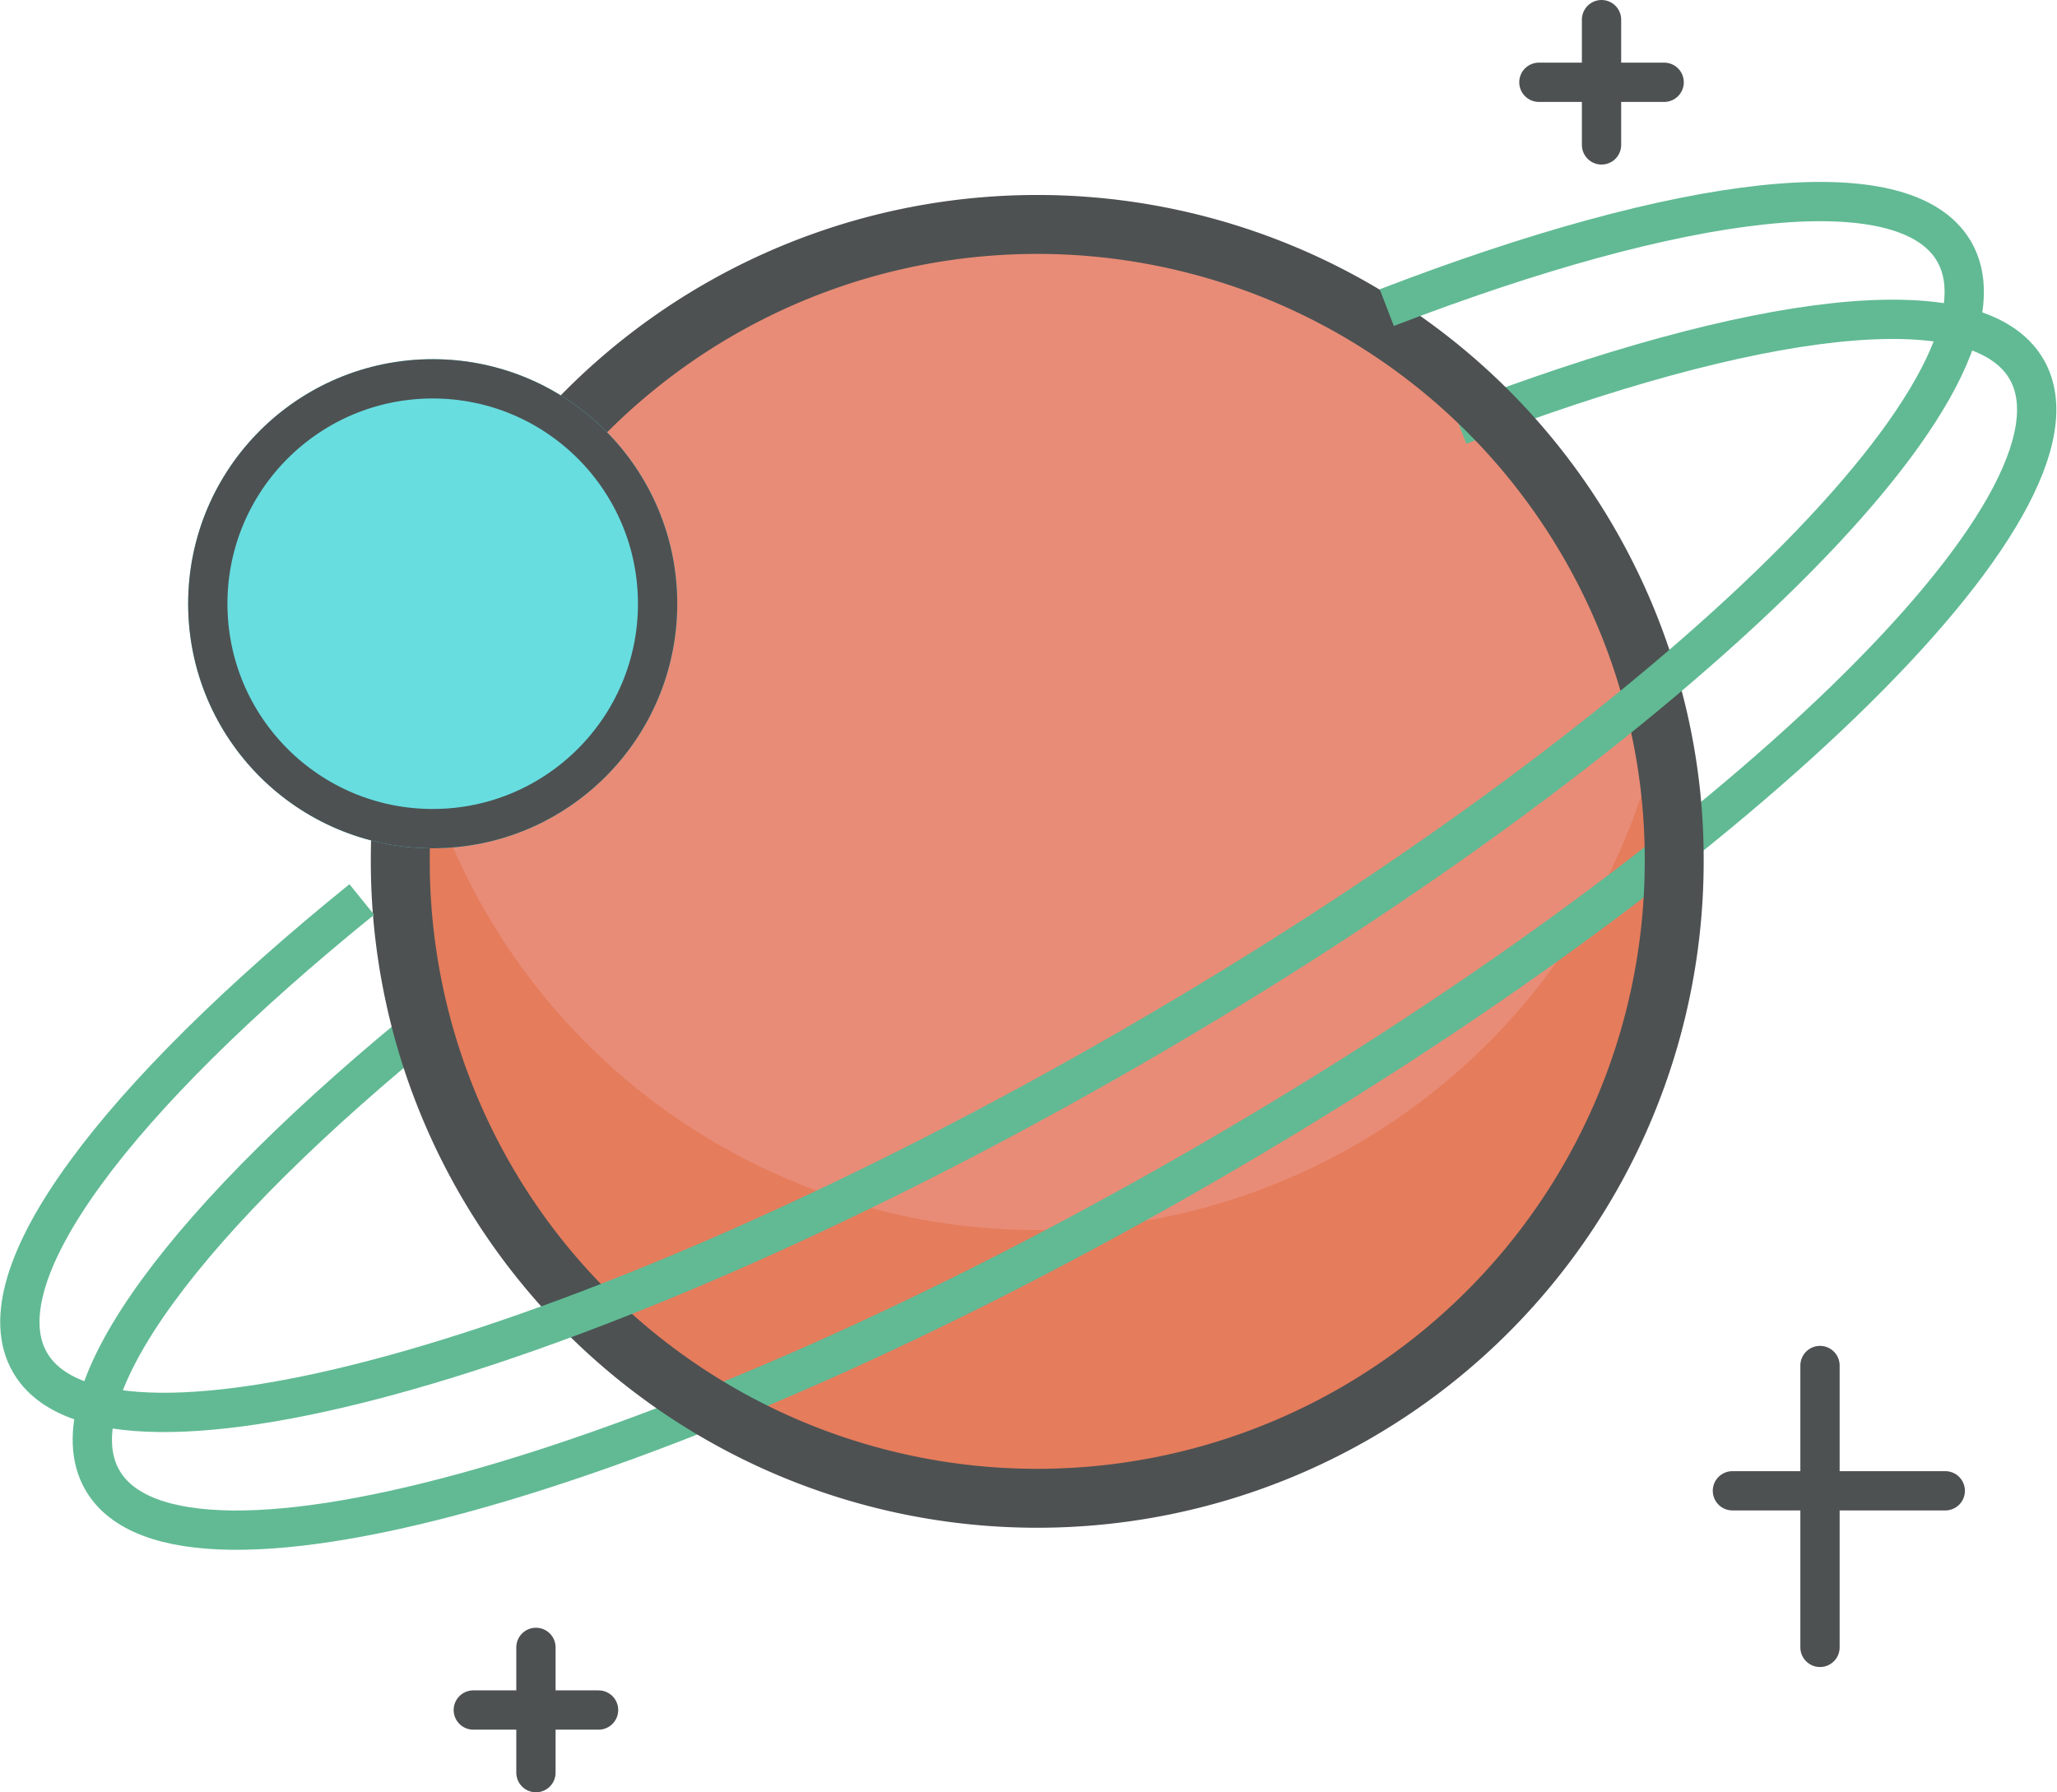 <svg xmlns="http://www.w3.org/2000/svg" width="209.412" height="182.47" viewBox="0 0 209.412 182.47">
  <g id="logo-webspace-planet" transform="translate(2.021 2)">
    <g id="Group_1511" data-name="Group 1511" transform="translate(38.73 20.835)">
      <path id="Path_3667" data-name="Path 3667" d="M392.664,218.183a64.845,64.845,0,0,1-129.689,0,63.9,63.9,0,0,1,1.435-13.651,64.87,64.87,0,0,1,126.823,0A63.69,63.69,0,0,1,392.664,218.183Z" transform="translate(-262.975 -153.326)" fill="#e57c5c"/>
    </g>
    <g id="Group_1512" data-name="Group 1512" transform="translate(40.162 20.835)">
      <path id="Path_3668" data-name="Path 3668" d="M390.261,204.532a64.871,64.871,0,0,1-126.823,0,64.87,64.87,0,0,1,126.823,0Z" transform="translate(-263.438 -153.326)" fill="#e88c77"/>
    </g>
    <path id="Path_3670" data-name="Path 3670" d="M286.75,225.42c-24.98,20.212-38.826,38.405-33.78,47.131,7.8,13.521,57.984-.826,112.08-32.051s91.612-67.522,83.811-81.043c-5.043-8.729-27.738-5.844-57.761,5.708" transform="translate(-244.563 -123.858)" fill="none" stroke="#61ba94" stroke-miterlimit="10" stroke-width="4"/>
    <line id="Line_56" data-name="Line 56" y2="28.695" transform="translate(183.263 137.021)" fill="none" stroke="#4d5152" stroke-linecap="round" stroke-miterlimit="10" stroke-width="4"/>
    <line id="Line_57" data-name="Line 57" x2="21.668" transform="translate(174.348 149.775)" fill="none" stroke="#4d5152" stroke-linecap="round" stroke-miterlimit="10" stroke-width="4"/>
    <line id="Line_58" data-name="Line 58" y2="12.753" transform="translate(52.54 165.716)" fill="none" stroke="#4d5152" stroke-linecap="round" stroke-miterlimit="10" stroke-width="4"/>
    <line id="Line_59" data-name="Line 59" x2="12.753" transform="translate(46.163 172.093)" fill="none" stroke="#4d5152" stroke-linecap="round" stroke-miterlimit="10" stroke-width="4"/>
    <line id="Line_60" data-name="Line 60" y2="12.753" transform="translate(161.022)" fill="none" stroke="#4d5152" stroke-linecap="round" stroke-miterlimit="10" stroke-width="4"/>
    <line id="Line_61" data-name="Line 61" x2="12.753" transform="translate(154.645 6.376)" fill="none" stroke="#4d5152" stroke-linecap="round" stroke-miterlimit="10" stroke-width="4"/>
    <path id="Union_2" data-name="Union 2" d="M0,64.857A63.89,63.89,0,0,1,1.433,51.214l0-.008a64.872,64.872,0,0,1,126.826,0,63.677,63.677,0,0,1,1.432,13.651A64.845,64.845,0,1,1,0,64.857Z" transform="translate(38.73 20.835)" fill="none" stroke="#4d5152" stroke-miterlimit="10" stroke-width="6"/>
    <g id="Ellipse_1" data-name="Ellipse 1" transform="translate(17.134 34.568)" fill="#67dde0" stroke="#4d5152" stroke-width="4">
      <circle cx="24.896" cy="24.896" r="24.896" stroke="none"/>
      <circle cx="24.896" cy="24.896" r="22.896" fill="none"/>
    </g>
    <path id="Path_3670-2" data-name="Path 3670" d="M286.75,225.42c-24.98,20.212-38.826,38.405-33.78,47.131,7.8,13.521,57.984-.826,112.08-32.051s91.612-67.522,83.811-81.043c-5.043-8.729-27.738-5.844-57.761,5.708" transform="translate(-251.94 -135.846)" fill="none" stroke="#61ba94" stroke-miterlimit="10" stroke-width="4"/>
  </g>
</svg>
